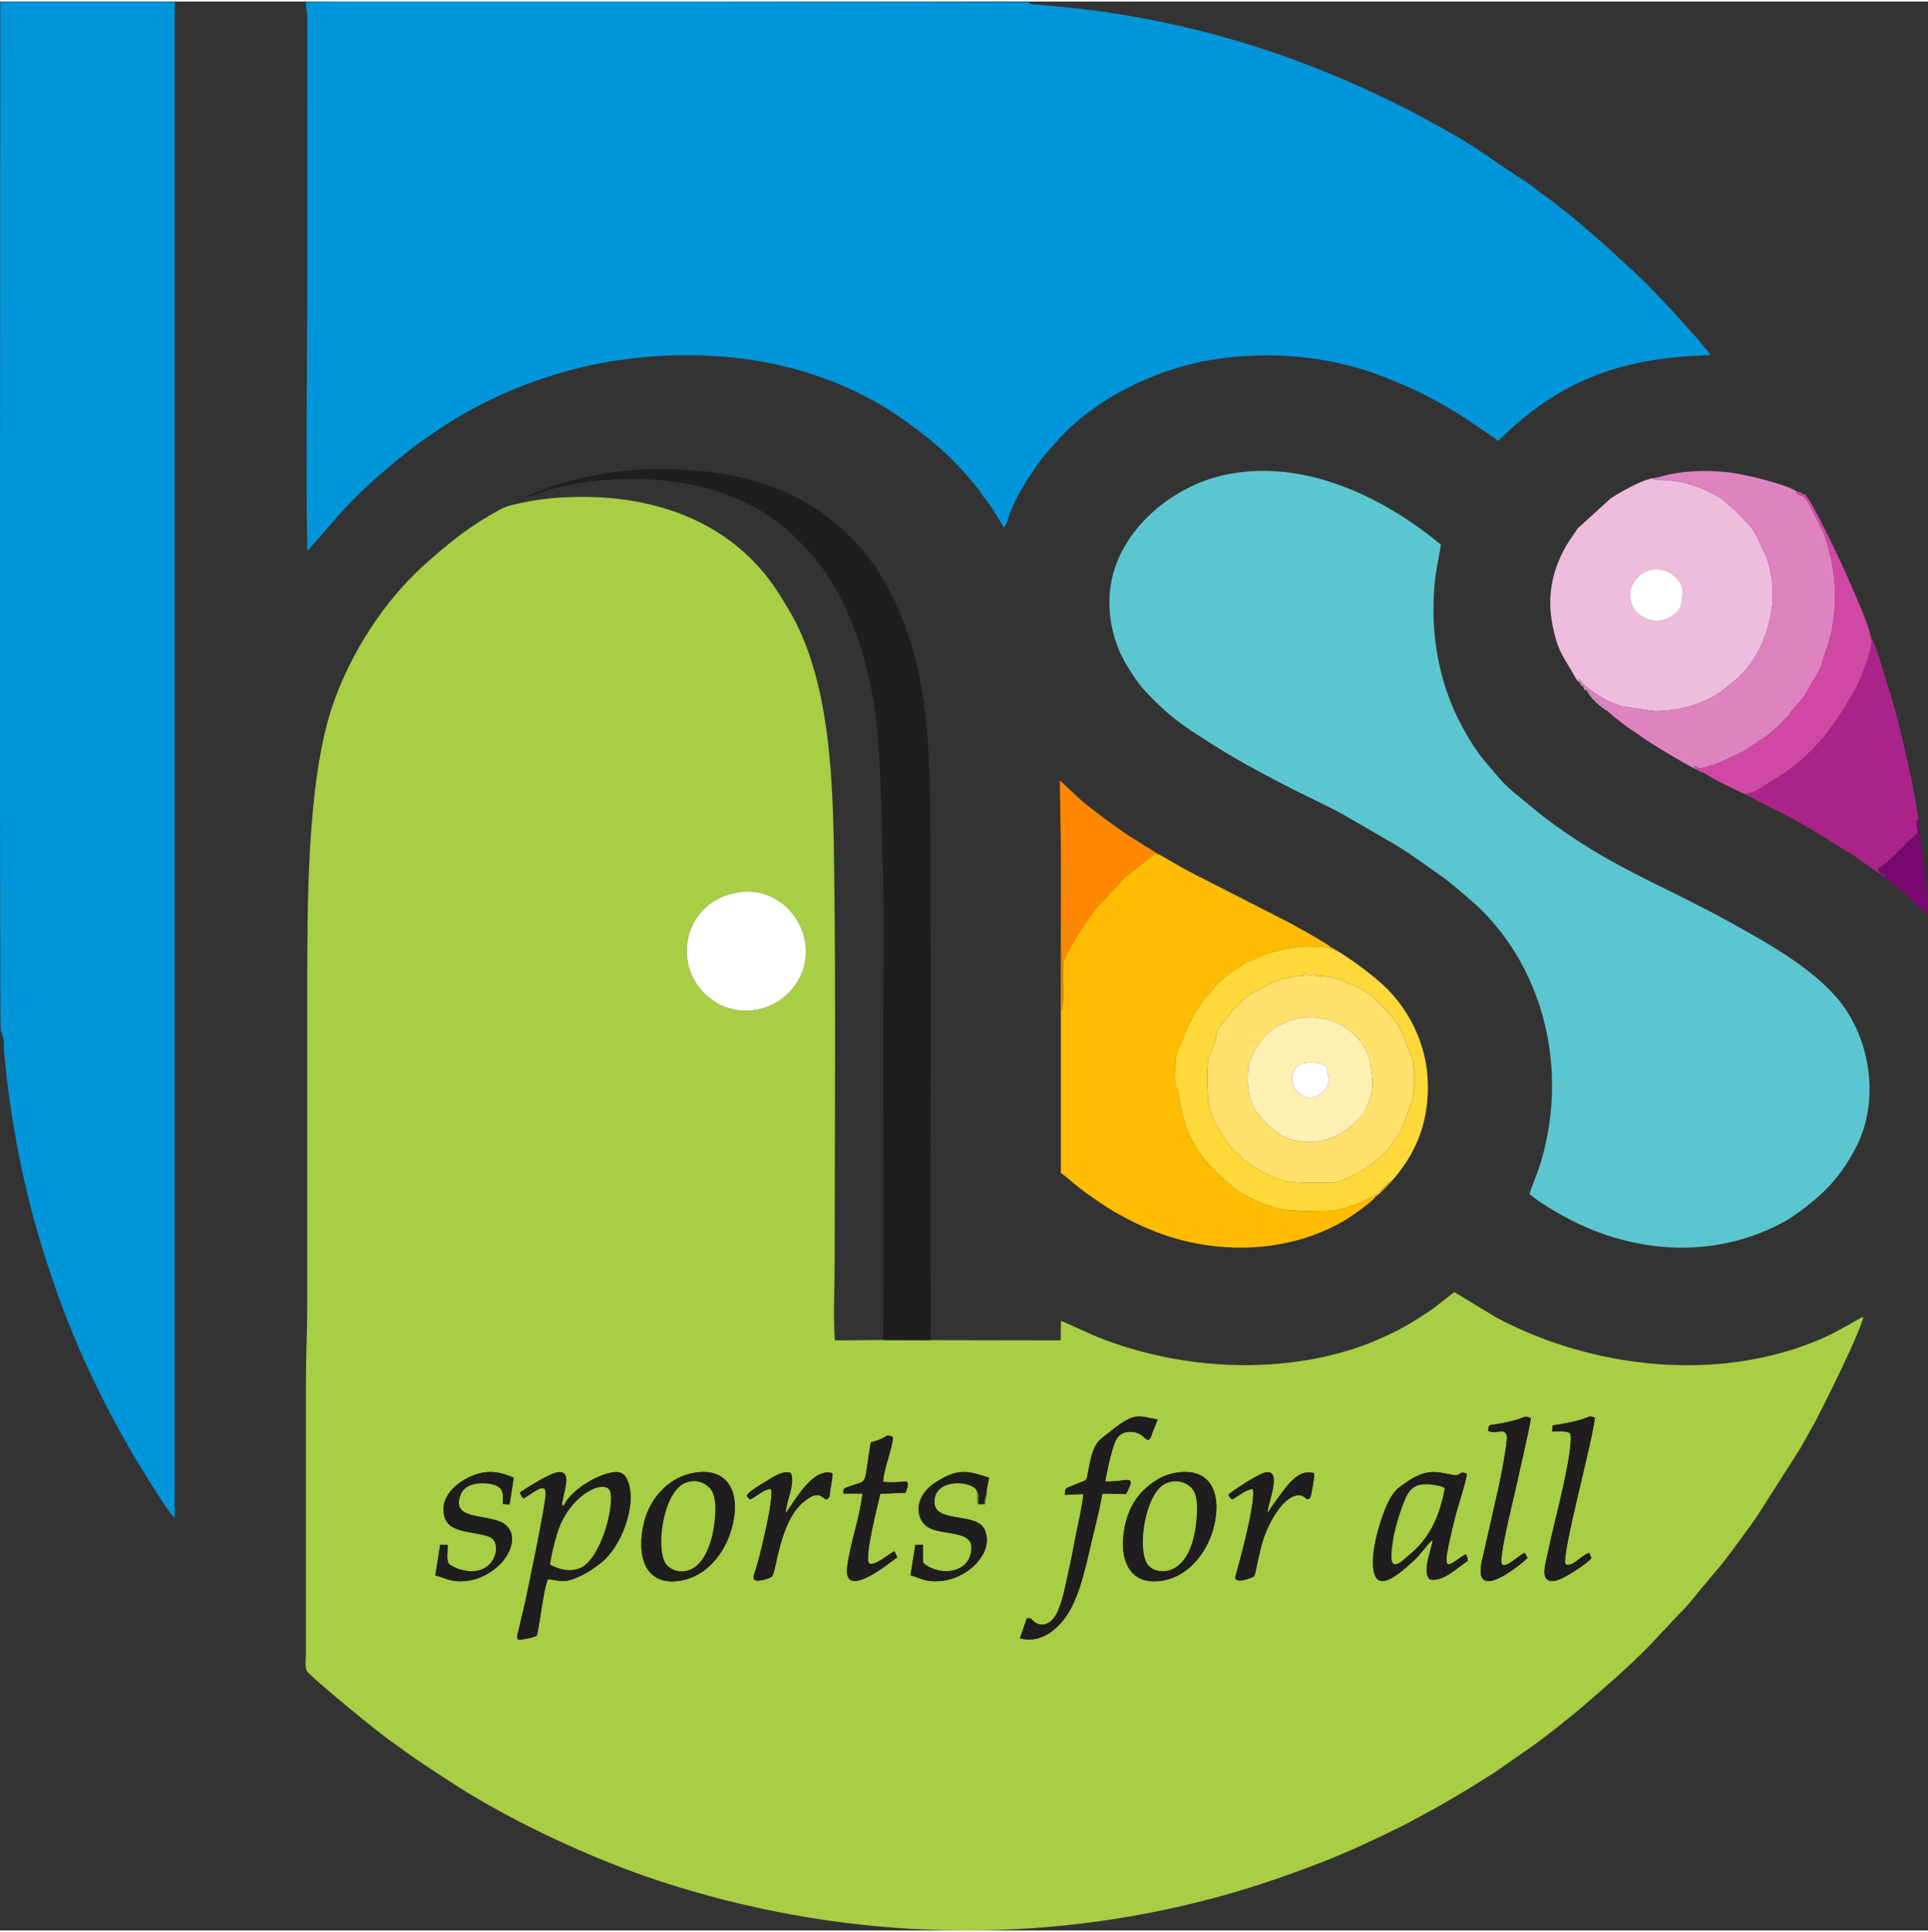 <?xml version="1.0" encoding="UTF-8"?>
<!DOCTYPE svg PUBLIC "-//W3C//DTD SVG 1.1//EN" "http://www.w3.org/Graphics/SVG/1.1/DTD/svg11.dtd">
<!-- Creator: CorelDRAW 2019 (64-Bit) -->
<svg xmlns="http://www.w3.org/2000/svg" xml:space="preserve" width="1000px" height="1002px" version="1.1" style="shape-rendering:geometricPrecision; text-rendering:geometricPrecision; image-rendering:optimizeQuality; fill-rule:evenodd; clip-rule:evenodd"
viewBox="0 0 1434.18 1434.71"
 xmlns:xlink="http://www.w3.org/1999/xlink">
 <rect x="0" y="0" width="1434.18" height="1434.71" fill="#333333" stroke="none"/>
 <defs>
  <style type="text/css">
   <![CDATA[
    .fil1 {fill:#0096D9}
    .fil4 {fill:#1F1D1D}
    .fil2 {fill:#5CC6D0}
    .fil15 {fill:#738B36}
    .fil14 {fill:#77086E}
    .fil0 {fill:#A7CE44}
    .fil9 {fill:#AA2388}
    .fil12 {fill:#D148A4}
    .fil6 {fill:#DF82C0}
    .fil5 {fill:#EEBCDD}
    .fil10 {fill:#FEEFB2}
    .fil13 {fill:#FF8800}
    .fil3 {fill:#FFBC00}
    .fil8 {fill:#FFD83A}
    .fil7 {fill:#FFE16C}
    .fil11 {fill:white}
   ]]>
  </style>
 </defs>
 <g id="Layer_x0020_1">
  <g id="_2615559588224">
   <path class="fil0" d="M875.75 1094.14c27.21,-3.92 33.45,19.1 26.48,42.92 -5,17.1 -18.26,34.18 -37.25,37.41 -27.56,4.68 -33.57,-19.97 -27.49,-43.68 2.72,-10.56 7.83,-18.52 13.52,-23.81 5.85,-5.45 13.43,-11.21 24.74,-12.84zm-358.2 -0.01c26.8,-3.73 33.63,18.69 26.38,42.83 -5.23,17.41 -18.28,34.13 -37.14,37.49 -28.14,5.01 -33.56,-20.1 -27.58,-43.76 4.57,-18.1 19.07,-33.88 38.34,-36.56zm-130.85 14.88c5.13,-3.6 18.15,-11.68 24.98,-14.18 13.27,-4.85 9.38,8.53 7.68,16.11 -2.46,11.05 -1.45,6.19 0.07,7.88 4.16,-9.82 19.65,-20.08 31.32,-23.64 9.84,-3.01 14.32,-1.46 17.01,7.48 5.24,17.39 -5.68,46.71 -20.61,58.55 -4.9,3.89 -10.56,7.78 -16.9,10.58 -10.24,4.53 -11.9,3.11 -22.52,1.61 -3.42,5.33 -6.82,39.81 -8.7,42.34l-3.72 1.28c-8.62,1.41 -11.09,3.1 -10.47,-1.91l5.67 -23.98c1.89,-8.66 15.85,-74.99 15.46,-82.01 -0.49,-8.63 -10.79,1.58 -16.54,4.2 -1.72,-1.51 -1.72,-2.16 -2.73,-4.31zm347.17 1.58l-1.32 7.47 -5.04 -0.17c-1.13,-2.56 -0.62,-6.45 -0.68,-9.28 -1.18,-8.64 -32.81,-11.36 -31.72,8.2 0.76,13.93 26.92,7.84 35.5,17.08 4.3,4.63 4.52,13.94 0.91,20.41 -3.41,6.11 -6.96,9.76 -12.49,13.53 -4.95,3.38 -12.08,6.44 -19.95,7.05 -10.3,0.79 -14.12,-2.07 -21.76,-4.37l3.59 -22.63 5.61 -0.06 0.1 13.39c10.18,9.29 30.39,8.79 34.93,-4.91 6.74,-20.34 -18.07,-14.65 -30.39,-21.02 -9.77,-5.06 -12.56,-22.19 4.16,-33.39 18.22,-12.22 25.95,-8.24 40.37,-4.02 -0.39,4.39 -2.25,8.33 -1.82,12.72zm-400.85 37.29c0.08,3.48 -0.94,10.87 0.54,13.61 0.99,1.84 6.62,4.14 9.23,4.88 24.7,7 31.52,-18.51 22.4,-23.82 -4.67,-2.72 -16.49,-3.55 -22.79,-5.45 -7.6,-2.28 -12.54,-6 -12.46,-16 0.13,-14.8 18.53,-25.23 29.51,-26.95 9.01,-1.41 15.73,0.91 22.7,3.83l-3.07 19.83 -5.05 -0.26c-0.06,-6.45 2.55,-14.32 -12.76,-15.4 -9.21,-0.65 -16.36,2.16 -18.75,8.68 -3.81,10.36 1.88,13.44 10.18,15.34 6.29,1.44 16.95,2.64 21.75,5.69 11.75,7.47 6.43,24.74 -7.64,34.89 -4.91,3.54 -11.54,7.11 -19.57,7.98 -11.62,1.24 -14.75,-1.78 -23.4,-4.1l3.59 -22.81 5.59 0.06zm580.78 -37.5c4.86,-3.83 22.37,-15.32 27.63,-16.34 12.74,-2.45 1.72,22.69 1.26,30.4 2.09,-3 4.59,-6.91 6.75,-9.8 7.47,-9.96 15.77,-23.59 27.88,-20.06l0.29 1.26c0.16,1.44 -2.12,16.1 -3.16,17.09 -3.35,3.31 -2.96,-2.57 -9.32,-1.86 -12.49,1.41 -24.38,25.84 -27.37,39.77 -0.78,3.6 -1.68,7.23 -2.49,10.87 -0.43,1.92 -1.44,8.63 -2.82,9.91 0,0.01 -13.53,6.2 -13.59,0.32 0,-0.21 15.7,-54.54 13.09,-65.55 -4.74,-0.03 -11.74,5.94 -15.45,7.76 -1.73,-1.43 -1.89,-1.52 -2.7,-3.77zm-358.32 1.05c1.39,-3.36 11.35,-8.91 14.65,-10.88 4.85,-2.89 10.97,-7.8 17.9,-6.27 4.21,7.26 -3.48,21.54 -3.54,30.08 8.04,-11.22 20.41,-33.89 34.61,-29.76 0.08,0.2 0.12,0.46 0.14,0.61l-0.23 4.17c-0.34,1.62 -0.64,2.97 -0.93,4.76 -0.3,1.76 -0.45,3.18 -0.68,4.97 -0.33,2.6 -0.07,2.65 -1.38,4.38 -4.4,2.8 -4.4,-9.01 -18.38,2.6 -17.99,14.94 -20.05,52.06 -23.44,55.38 -1.69,1.65 -12.76,5.02 -13.5,1.49 -0.44,-2.09 0.97,-5.02 1.56,-7.06 0.71,-2.46 1.55,-5.3 2.19,-7.74 1.46,-5.49 2.76,-10.78 4,-16.39 1.53,-6.92 6.67,-29.35 5.19,-35.3 -5.67,-0.4 -11.55,6.49 -16.03,7.65l-2.13 -2.69zm510.35 32.77c-3.96,2.76 -8.2,10.1 -14.25,15.57 -10.24,9.27 -29.78,27.44 -30.25,2.17 -0.16,-8.59 1.71,-17.41 3.85,-25.11 2.08,-7.44 4.51,-14.8 7.93,-21.56 3.99,-7.9 7.34,-10.11 14.16,-14.65 15.36,-10.26 22.9,-6.43 34.37,-4.56 5.25,0.85 3.27,-3.44 9.47,-1.13 -0.6,6.71 -6.79,24.75 -8.84,32.89 -1.41,5.58 -2.69,10.91 -3.87,16.5 -0.61,2.86 -1.25,5.74 -1.8,8.79 -3.03,16.89 5.05,6.4 13.71,1.78 1.27,1.79 1.32,2.56 1.5,5.05 -5.87,3.15 -17.89,16.01 -28.13,13.69 -6.14,-5.48 0.95,-21.47 2.15,-29.43zm-418.09 -72.47c14.52,-3.78 9.98,-6.95 16.59,-3.92 -0.58,8.85 -7.46,24.98 -7.36,33.34 3.17,0.12 6.55,0.31 9.71,0.17l6.89 -0.56c2.97,0.49 1.63,4.19 -0.01,8.39l-18.76 0.8c-1.52,7.16 -12.23,47.95 -8.24,51.7 3.28,2.93 15.61,-7.79 18.81,-8.94l2.15 4.55c-3.33,1.68 -40.72,33.81 -37.28,6.79 2.27,-17.79 9.54,-36.91 11.3,-54.35l-14.18 0.06c0.17,-3.59 -0.28,-3.55 2.85,-4.74 16.62,-6.28 11.62,1.6 17.53,-33.29zm507.26 -12.71c6.39,-0.75 18.05,-2.98 24.15,-5.28 4.76,-1.8 2.69,-1.75 7.2,-0.41 -1.38,16.38 -24.45,99.89 -21.99,109.03 5.63,2.5 11,-6.25 17.8,-8.49l1.67 3.82c-1.77,3.04 -22.06,17.21 -28.79,17.21 -8.48,0 -6.25,-9.44 -4.84,-15.8 1.38,-6.21 2.65,-12.1 4.07,-18.43 2.46,-10.96 17.64,-69.21 13.52,-75.92 -2.83,-1.81 -9.2,-1.11 -13.22,-1.11l0.43 -4.62zm-48.06 4.07c0.54,-4.82 0.52,-4.15 5.67,-4.86 3.19,-0.44 6.31,-1.11 9.44,-1.83 3.1,-0.71 5.76,-1.37 8.76,-2.45 4.44,-1.61 4.03,-1.92 7.96,-0.26 -0.85,7.39 -9.43,43.58 -11.7,54.23 -1.6,7.46 -12.63,51.09 -9.82,54.5 3.31,3.11 12.92,-7.21 16.93,-8.59l2.12 3.86c-1.72,2 -41.54,36.19 -33.97,2.24l12.64 -55.7c1.43,-6.56 5.43,-27.14 5.91,-34.5 0.71,-10.86 -7.87,-3.36 -13.94,-6.64zm-314.86 47.66c0.46,-3.87 -0.1,-4.43 2.8,-5.71l12.04 -4.86c1.92,-1.36 1.64,-2.34 2.26,-5.47 1.8,-9.19 3.31,-18.86 8.27,-24.11 2.28,-2.41 5.83,-4.81 8.88,-7.29 17.52,-14.23 20.16,-11.41 34.72,-8.6 -0.74,2.82 -2.04,5.11 -3.09,7.83 -0.53,1.4 -0.86,2.71 -1.44,4.18 -2.42,6.18 -4.29,1.66 -7.99,-0.82 -4.1,-2.73 -14.95,-4.2 -18.83,4.98 -3.03,7.16 -6.1,21.51 -7.56,29.83 12.42,0.67 18.53,-3.28 18.9,0.75 0.18,1.95 0.16,-0.35 -0.04,1.06 -0.01,0.04 -0.87,2.34 -0.98,2.6l-2.33 5 -17.62 -0.32c-2.06,11.35 -5.2,23.83 -7.91,35.06 -4.9,20.32 -9.86,47.6 -23.77,62.06 -6.21,6.46 -16.01,14.01 -29.72,10.54l5.13 -14.76c4.15,-0.53 3.12,0.9 6.22,2.93 6.13,4 12.76,0.34 16.52,-7.64 3.8,-8.07 5.64,-18.33 7.71,-27.47 2.18,-9.67 4.15,-19.85 6.06,-29.73 1.82,-9.43 4.7,-21.05 5.59,-30.69l-13.82 0.65zm-245.37 -447.77c26.71,-5.52 47.27,13.22 51.77,34.47 5.65,26.67 -13.58,48 -34.44,52.2 -27.08,5.45 -48.18,-13.55 -52.3,-34.58 -4.6,-23.44 9.25,-46.79 34.97,-52.09zm145.4 332.66l-35.15 -0.1 -35.92 0.29c-1.38,-17.49 -0.15,-40.32 -0.15,-58.4 0,-95.19 0.87,-193.86 -0.32,-288.51 -0.78,-62.46 -1.51,-143.68 -34.36,-197.44 -2.12,-3.48 -3.69,-6.03 -5.63,-9.2 -30.25,-49.53 -82.75,-72.67 -142.57,-73.83 -18.07,-0.35 -35.43,1.12 -52.55,4.9 -10.98,2.42 -11.89,3.58 -20.41,8.41 -18.33,10.37 -34.28,23.59 -49.74,37.52 -29.13,26.24 -54.61,64.94 -68.14,105.01 -18.98,56.25 -18.58,148.95 -18.6,212.59 -0.02,77.17 0,154.35 0,231.52 0,19.76 -0.98,37.15 -0.98,57l0 202.66c0,3.97 -1.1,11.15 0.86,13.91 3.55,4.99 52.82,45.51 62.98,52.43 3.04,2.08 5.17,3.64 8.19,5.87 13.04,9.63 21.46,14.63 34.45,23.24 42.97,28.47 106.01,57.99 156.91,74.61 129.27,42.19 268.99,49.16 405.07,14.3 30.93,-7.92 59.04,-17.48 87.55,-28.57 19.64,-7.63 40.8,-17.54 59.6,-26.93 6.54,-3.26 12.75,-6.89 18.85,-10.07 12,-6.26 43.31,-25.05 54.37,-32.85l16.99 -11.88c11.88,-7.86 33.48,-24.93 44.78,-34.74 18.89,-16.39 31.56,-26.94 49.26,-45.03l21.14 -22.5c8.58,-8.22 13.26,-15.38 19.97,-22.94l13.11 -15.75c8.49,-10.9 15.89,-21.42 24.48,-33.2l33.17 -52.01c3.44,-6.27 6.91,-12.17 10.32,-18.49 5.19,-9.66 34.62,-68.04 36.38,-79.23 -3.36,1.34 -18.71,11.11 -32.43,16.95 -75.94,32.28 -169.49,21.66 -241,-16.64l-30.72 -18.67c-12.59,9.47 -11.74,10.07 -27.77,20.17 -9.93,6.26 -19.85,11.33 -31.03,16.02 -23.23,9.75 -49.22,15.57 -77.56,17.51 -42.1,2.89 -84.92,-3.73 -123.67,-18.13 -11.55,-4.29 -27.25,-12.25 -32.62,-14.17l-0.25 14.53 -96.86 -0.16z"/>
   <path class="fil1" d="M228.6 408.78l22.71 -26.06c17.07,-19.42 37.46,-36.69 57.89,-52.6 2.57,-2.01 5.12,-3.45 7.49,-5.18 43.94,-31.95 100.99,-55.03 163.06,-60.51 73.51,-6.49 142.09,9.66 195.89,49.04 20.94,15.32 34.72,27.6 51.19,48.03 2.01,2.49 2.98,4.48 4.94,6.97 1.85,2.35 3.84,4.69 5.42,7.28 2.96,4.85 6.64,10.34 9.62,15.6 2.46,-2.84 3.43,-8.37 4.94,-11.97 6.52,-15.54 10.41,-20.57 19.11,-33.71 4.63,-6.99 10.81,-13.63 15.89,-19.3 28.16,-31.43 73.46,-53.25 115.11,-59.97 42.11,-6.79 85.72,-2.77 122.94,11.03 31.63,11.74 53.4,24 79.95,42.5 3.24,2.26 6.94,4.46 9.74,6.89 44.96,-44.65 90.61,-62.14 157.83,-63.8 -1.09,-2.22 -2.13,-3.08 -4.04,-5.28 -1.84,-2.12 -2.71,-3.8 -4.64,-5.92 -3.49,-3.87 -6.36,-6.93 -9.67,-10.74 -6.31,-7.26 -13.09,-14.39 -19.57,-21.24 -6.86,-7.24 -13.19,-13.54 -20.49,-20.34 -17.72,-16.51 -46.24,-42.27 -66.32,-56.12 -3.88,-2.67 -7.7,-6.33 -11.62,-8.76 -19.65,-12.21 -38.96,-27.5 -62.18,-39.87 -9.06,-4.83 -17.35,-9.72 -26.44,-14.34 -85.53,-43.52 -172.64,-69.7 -270.16,-77.64 -15.41,-1.26 -7.72,-0.83 -12.26,-2.25 -0.07,-0.03 -525.33,-1.08 -537.1,-0.11 -0.64,4.28 0.79,6.56 0.76,11.66l-0.02 192.11c0,67.88 -1.21,136.86 0.03,204.6z"/>
   <path class="fil1" d="M0.24 0.34c0.01,15.17 -0.71,761.32 0.31,764.49 3.88,12.07 1.52,5.77 2.7,18.41 4.3,46 12.51,89.92 24.7,132.15 17.52,60.71 40.25,112.52 70.79,164.95 1.87,3.21 26.98,45.07 31.24,47.44l0.02 -1127.42 -129.76 -0.02z"/>
   <path class="fil2" d="M1137.66 886.77c4.71,4.41 14.48,10.46 20.88,14.09 7.86,4.46 15.15,8.31 23.96,11.96 47.61,19.74 100.6,19.36 145.55,-5.74 8.98,-5.02 23.13,-16.33 30.11,-23.38 8.93,-9.02 16.09,-19.24 22.31,-31.14 17.86,-34.15 11.54,-80.32 -12.86,-110.1 -19.7,-24.06 -55.44,-43.77 -83.6,-59.25 -50.26,-27.61 -87.06,-39.61 -137.29,-78.04l-19.69 -16.19c-6.98,-5.64 -12,-11.34 -17.64,-18.26 -2.58,-3.17 -5.34,-6.12 -8,-9.57 -6.77,-8.8 -14.95,-23.1 -19.85,-34.34 -12.54,-28.76 -17.14,-59.66 -14.54,-91.81 0.94,-11.59 3.19,-20.47 4.88,-30.98 -41.55,-34.66 -102.75,-65.67 -163.16,-51.44 -34.35,8.09 -68.25,34.83 -79.47,68.94 -8.25,25.09 -3.27,53.13 9.95,73.88 3.31,5.2 7.36,11.57 11.37,16.07 1.66,1.86 3.02,3.04 4.48,4.67 3.19,3.56 6.11,6.11 9.57,9.42 5.66,5.43 13.92,11.73 20.93,16.38 26.91,17.86 40.39,25.31 70.24,40.94 16.57,8.67 33.2,15.73 48.93,24.97l34.71 20.18c12.17,7.45 22.45,15.47 33.39,22.9 5.86,3.98 24.77,20.24 30.02,25.57 46.65,47.38 62.4,118.02 44.49,182.78 -2.87,10.4 -6.45,18.52 -9.67,27.49z"/>
   <path class="fil3" d="M989.69 703.22c-1.63,-2.17 -27.08,-16.16 -30.49,-18.05l-65.33 -33.33c-11.05,-5.3 -21.98,-11.94 -32.22,-17.84 -0.99,1.8 -0.3,1.49 -0.74,0.1 -3.31,0.17 -1.3,0.06 -0.82,-0.62l-0.75 -0.74c-0.86,2.81 -4.78,3.96 -8.16,7.16l-14.49 11.57 -19.67 21.1c-8.97,11.06 -16.55,22.55 -22.97,35.38 -1.4,2.79 -3.11,5.04 -3.29,8.51 -0.47,9.22 1.14,25.84 -0.89,33.9l-0.73 -72.96 0 193.96c3.86,2.42 7.33,5.92 11.28,9.05 4,3.17 7.73,6.07 11.68,8.73 10.73,7.24 12.16,8.67 25.16,15.58 18.21,9.68 37.8,17.14 61.31,20.42 35.24,4.93 71.26,-0.83 100.85,-18.07 5.19,-3.02 21.81,-14.56 23.34,-17.68 0.91,-1.7 0.11,-0.37 0.98,-1.53 0.13,-0.18 0.55,-0.67 0.69,-0.84l9.59 -9.71c-3.49,8.03 -20.97,16.1 -29.11,18.56 -4.3,1.3 -7.29,2.52 -12.08,3.44l-24.28 0.51c-2.71,-0.22 -3.62,-0.69 -6.99,-0.68 -14.5,0 -34.61,-9.28 -45.94,-18.5l-10.69 -9.77c-9.33,-9.57 -5.96,-6.45 -13.35,-15.51l-2.46 -3.96c-2.96,-5.43 -5.62,-9.52 -7.6,-16.42 -1.07,-3.68 -2.09,-8.44 -3.02,-12.51 -0.74,-3.22 -1.47,-10.19 -2.73,-13.37 -0.63,-1.59 0.22,0.44 -0.72,-1.28 -1.63,-3.01 -1.38,-8.94 -1.03,-13.24 1.57,-19.38 1.26,-9.31 6.64,-25.09 3.04,-8.93 3.29,-7.34 7.05,-14.82 5.9,-11.75 10.65,-15.04 16.81,-22.66 2.56,-3.17 9.74,-9.04 13.38,-11.4 14.77,-9.59 2.98,-2.63 15.46,-8.52 15.61,-7.37 35.64,-10.91 53.45,-8.53 3,0.41 7.9,3.03 10.01,4.77l-7.13 -5.11z"/>
   <path class="fil4" d="M656.96 995.54l35.15 0.1c0.84,-19.46 0.08,-40.66 0.08,-60.32 0,-101.57 0.45,-203.96 -0.11,-305.4 -0.41,-74.99 0.51,-142.34 -38.41,-205.83 -1.78,-2.9 -4.34,-6.08 -6.16,-8.61 -2.35,-3.23 -4.13,-5.48 -6.89,-8.64 -39.37,-45.11 -92.41,-60.11 -155.49,-59.05 -18.49,0.31 -37.04,2.92 -54.1,7.05 -11.73,2.84 -23.53,6.58 -34.6,11.21 -3.24,1.35 -6.99,3.52 -10.3,4.58l21.26 -7.23c38.23,-11.22 88.08,-11.51 125.95,0.89 7.08,2.31 14.41,5.02 20.69,8.17 6.08,3.06 14.26,7.36 18.73,10.79 2.96,2.27 5.47,3.98 8.13,5.95 6.77,5.04 16.62,14.93 22.27,21.35 28.03,31.82 44.05,80.78 48.76,125.77 3.93,37.49 3.54,73.64 4.86,111.28 1.33,37.93 0.2,77.88 0.2,116.02 0,77.23 0.64,154.73 -0.02,231.92z"/>
   <path class="fil5" d="M1175.3 506.66c1,2.26 -0.01,1.57 2.57,2.65 -0.27,1.15 -0.59,0.97 0.47,0.93 -0.24,1.18 -0.57,1.01 0.51,0.89 -0.28,1.22 -0.61,1.07 0.54,0.87l1.49 0.61c-0.26,1.17 -0.56,0.98 0.54,0.88 -0.24,1.14 -0.52,0.94 0.57,0.84 -0.24,1.15 -0.53,0.96 0.58,0.82 -0.26,1.18 -0.55,1 0.59,0.82 -0.25,1.18 -0.51,0.97 0.65,0.76 -0.25,1.2 -0.54,1.03 0.62,0.78 -0.29,1.23 -0.56,1.04 0.65,0.75 -0.29,1.24 -0.53,1.02 0.69,0.72 -0.26,1.21 -0.51,0.99 0.69,0.72 -0.31,1.25 -0.55,1.01 0.7,0.7 -0.3,1.24 -0.52,0.98 0.72,0.69 -0.29,1.23 -0.5,0.97 0.74,0.67 -0.29,1.23 -0.49,0.96 0.74,0.66 -0.27,1.22 -0.47,0.95 0.77,0.64 -0.25,1.2 -0.44,0.91 0.78,0.63 -0.24,1.19 -0.44,0.91 0.78,0.62 -0.22,1.17 -0.39,0.87 0.82,0.59 -0.21,1.17 -0.4,0.89 0.8,0.61 -0.2,1.16 -0.38,0.86 0.82,0.59 -0.21,1.22 -0.4,0.78 1.01,0.95 0,-1.5 0.39,-1.26 -1.01,-0.95 0.2,-1.16 0.38,-0.86 -0.82,-0.59 0.19,-1.16 0.38,-0.88 -0.8,-0.61 0.21,-1.16 0.39,-0.86 -0.82,-0.59 0.2,-1.18 0.41,-0.91 -0.78,-0.62 0.25,-1.21 0.44,-0.93 -0.78,-0.63 0.24,-1.2 0.45,-0.94 -0.77,-0.64 0.28,-1.22 0.49,-0.96 -0.74,-0.66 0.28,-1.22 0.5,-0.97 -0.74,-0.67 0.29,-1.24 0.52,-1 -0.72,-0.69 0.31,-1.22 0.53,-0.98 -0.7,-0.7 0.32,-1.25 0.56,-1.02 -0.69,-0.72 0.27,-1.22 0.51,-0.99 -0.69,-0.72 0.28,-1.2 0.54,-0.98 -0.65,-0.75 0.28,-1.2 0.56,-1 -0.62,-0.78 0.25,-1.16 0.5,-0.94 -0.65,-0.76 0.24,-1.16 0.53,-0.97 -0.59,-0.82 0.27,-1.14 0.54,-0.93 -0.58,-0.82 0.24,-1.14 0.52,-0.93 -0.57,-0.84 0.23,-1.19 0.56,-1.03 -0.54,-0.88l-1.49 -0.61c0.31,-1.18 0.6,-0.98 -0.54,-0.87 0.28,-1.14 0.57,-0.93 -0.51,-0.89 0.24,-1.15 0.56,-0.97 -0.47,-0.93l-2.57 -2.65zm54.31 -152.15c-7.73,1.18 -20.02,8.18 -26.83,12.07 -1.55,0.89 -3.64,2.38 -4.71,3.04l-24.36 22.13 -6.28 9.21c-11.98,18.61 -17.19,39.59 -12.58,62.82 4.07,20.49 8.49,23.7 16.42,37.99 1.06,1.89 1.85,3.42 3.98,5 -0.09,-0.21 -0.21,-0.76 -0.25,-0.65l-0.81 -2.39c3.64,2.72 0.7,2.76 10.45,9.3 7.41,4.97 10.27,7.74 22.47,11.24l23.22 3.44c9.84,0.33 25.6,-2.4 34.07,-5.97 9.12,-3.84 13.51,-6.12 20.68,-12.33 1.38,-1.2 2.36,-1.92 3.91,-3.13 27.15,-21.33 37.64,-66.42 23.26,-96.96 -8.54,-18.15 -6.61,-15.68 -22.11,-31.31 -1.48,-1.49 -1.64,-1.59 -3.37,-2.92 -4.82,-3.7 -2.41,-3.58 -11.76,-8.62 -13.6,-7.33 -26.92,-10.84 -43.26,-10.77 -4.07,0.02 -0.83,0.25 -2.14,-1.19zm-17.04 85.41c0,-4.5 3.05,-9.32 6.24,-12.25 14.28,-13.15 32.85,0.11 32.85,10.84 0,6.48 0.03,12.5 -5.74,17.02 -9.34,7.3 -19.11,6.65 -28.13,-0.91 -3.85,-3.22 -5.22,-9.15 -5.22,-14.7z"/>
   <path class="fil6" d="M1336.76 364.58l4.86 2.18c0.37,0.97 -1.41,0.78 1.62,0.77 -0.63,-0.92 1.2,-0.96 -1.62,-0.77 -0.89,-0.87 -0.63,-0.84 -2.16,-1.51 -1.33,-0.59 -1.34,-0.51 -2.7,-0.67l-0.84 -0.61c-9.11,-5.52 -38.64,-12.45 -49.16,-13.72 -14.73,-1.78 -29.64,-1.55 -44.22,1.28 -4,0.78 -9.67,2.72 -12.93,2.98 1.31,1.44 -1.93,1.21 2.14,1.19 16.34,-0.07 29.66,3.44 43.26,10.77 9.35,5.04 6.94,4.92 11.76,8.62 1.73,1.33 1.89,1.43 3.37,2.92 15.5,15.63 13.57,13.16 22.11,31.31 14.38,30.54 3.89,75.63 -23.26,96.96 -1.55,1.21 -2.53,1.93 -3.91,3.13 -7.17,6.21 -11.56,8.49 -20.68,12.33 -8.47,3.57 -24.23,6.3 -34.07,5.97l-23.22 -3.44c-12.2,-3.5 -15.06,-6.27 -22.47,-11.24 -9.75,-6.54 -6.81,-6.58 -10.45,-9.3l0.81 2.39c0.04,-0.11 0.16,0.44 0.25,0.65l0.05 -0.11 2.57 2.65c1.03,-0.04 0.71,-0.22 0.47,0.93 1.08,-0.04 0.79,-0.25 0.51,0.89 1.14,-0.11 0.85,-0.31 0.54,0.87l1.49 0.61c1.1,-0.15 0.77,-0.31 0.54,0.88 1.09,-0.09 0.81,-0.3 0.57,0.84 1.12,-0.11 0.85,-0.32 0.58,0.82 1.12,-0.15 0.83,-0.34 0.59,0.82 1.15,-0.18 0.9,-0.4 0.65,0.76 1.18,-0.22 0.9,-0.42 0.62,0.78 1.19,-0.23 0.93,-0.45 0.65,0.75 1.2,-0.27 0.96,-0.5 0.69,0.72 1.25,-0.3 1.01,-0.53 0.69,0.72 1.23,-0.28 1.01,-0.52 0.7,0.7 1.24,-0.31 1.01,-0.55 0.72,0.69 1.24,-0.3 1.02,-0.55 0.74,0.67 1.23,-0.3 1.02,-0.56 0.74,0.66 1.22,-0.3 1.01,-0.56 0.77,0.64 1.22,-0.3 1.03,-0.58 0.78,0.63 1.19,-0.29 0.98,-0.56 0.78,0.62 1.21,-0.27 1.03,-0.57 0.82,0.59 1.18,-0.27 0.99,-0.55 0.8,0.61 1.2,-0.27 1.02,-0.57 0.82,0.59 1.4,-0.31 1.01,-0.55 1.01,0.95 0.98,1.53 12.31,10.39 15.16,12.43 3.08,2.21 5.45,3.5 8.39,5.65 2.83,2.07 5.44,3.93 8.38,5.77 6.93,4.33 31.47,19.46 36.13,20.72 -0.22,1.3 -0.3,0.77 1.18,0.31 0.26,1.08 -0.91,0.89 1.28,0.74 -0.16,1.25 -0.31,0.79 1.15,0.5l0.17 0.25 -0.17 -0.25c0.2,-1.49 0.37,-1.04 -1.15,-0.5l-1.28 -0.74c0.27,-1.35 0.33,-0.79 -1.18,-0.31l-1.46 -1.34c-0.11,-0.1 -0.29,-0.22 -0.41,-0.31l-1.55 -1.41c5.51,1.12 1.74,3.05 8.18,1.11 5.45,-1.65 11.03,-3.32 15.99,-5.83 2.67,-1.35 4.65,-1.94 7.29,-3.26 11.09,-5.57 14.2,-9.08 20.02,-12.35 5.1,-2.87 12.95,-10.8 17.28,-15.05 4.25,-4.17 2.06,-3.37 4.89,-6.36 11.53,-12.21 10.36,-14.19 17.66,-25.24 3.85,-5.83 4.31,-11.27 6.06,-15.71 10.42,-26.46 9.97,-56.14 2.06,-82.71 -2.31,-7.77 -2.72,-8.22 -6.12,-14.97 -1.93,-3.84 -8.53,-18.67 -12.1,-20.22l-0.72 -0.27c-3.59,-1.51 -4.96,-1.94 -3.51,-3.12z"/>
   <path class="fil7" d="M928.2 800.92c0,-9.88 1.13,-11.97 4.13,-18.56 2.15,-4.72 3.48,-6.59 6.58,-10.38 3.99,-4.87 0.77,-1.77 5.61,-5.7 6.76,-5.51 0.73,-1.72 10.5,-6.45 14.34,-6.96 34.12,-5.41 46.96,4.13 8.96,6.65 16.46,16.19 17.66,27.63 1.13,10.75 3.12,16 -2.55,29.6 -1.99,4.77 -4.45,8.48 -8.1,11.72 -6.4,5.68 -3.47,3.98 -11.06,8.68 -16.04,9.93 -38.35,8.22 -49.91,-1.81 -14.07,-12.21 -19.81,-19.89 -19.82,-38.86zm41.78 -76.2c-8.82,0.01 -3.72,-0.49 -7.94,0.62 -0.57,0.15 -2.14,0.39 -2.89,0.55 -3.94,0.84 -8.31,1.76 -11.09,3.07 -6.59,3.1 -19.22,9.41 -24.29,14.49l-2.03 2.2c-2.41,2.52 -4.98,4.15 -6.66,7.44 -0.11,0.21 -0.22,0.57 -0.3,0.74l-1 1.11c-2.48,1.88 -8.39,10.02 -9.1,13.18 -0.88,3.88 0.78,1.25 -0.87,5.39 -5.32,13.33 -5.77,13.48 -5.83,29.52 -0.03,5.2 0.58,8.29 0.72,13.39 0.32,11.73 13.69,34.92 22.53,41.03 4.45,3.08 -0.38,1.84 12.6,9.92 18.04,11.24 26.97,11.26 46,11.17 13.22,-0.07 13.84,1.32 24.05,-4.28l2.86 -1.34c0.85,-0.37 1.31,-0.56 2.46,-1.07 6.36,-2.81 15.54,-10.15 20.24,-14.99 4.31,-4.46 12.84,-15.5 14.56,-21.44 1.31,-4.5 6.57,-17.15 7.17,-21.24l-0.07 -4.11c1.28,-0.74 0.86,0.7 0.79,-2.12l0.02 -12.49c0.38,-2.09 -0.24,-0.35 0.54,-1.4 -1.04,-2.99 -0.31,-0.46 -1.35,-0.88 0,-1.21 0.17,-3.5 0.11,-4.48l-7.8 -21.02c-3.87,-7.88 -9.58,-14.92 -15.31,-20.66 -8.39,-8.39 -8.61,-9.12 -20.83,-15.12 -1.57,-0.77 -1.94,-0.69 -3.55,-1.39 -8.59,-3.74 -13.84,-5.78 -24.59,-5.79 -0.42,-1.04 2.1,-0.31 -0.88,-1.35 -1.29,0.96 -4.34,0.88 -5.97,0.56 -2.1,-0.41 -0.37,0.22 -1.42,-0.56 -2.99,1.04 -0.46,0.31 -0.88,1.35zm-25.92 5.26l-0.28 -0.27c-0.1,0.09 0.25,0.25 0.28,0.27zm1.41 -0.7l-0.28 -0.28c-0.1,0.09 0.25,0.25 0.28,0.28zm7.74 -2.82l-0.28 -0.27c-0.1,0.09 0.25,0.25 0.28,0.27zm2.81 -0.7l-0.28 -0.28c-0.09,0.1 0.26,0.25 0.28,0.28zm2.82 -0.71l-0.28 -0.27c-0.1,0.09 0.25,0.25 0.28,0.27zm26.44 -0.97c-0.1,0.1 0.3,0.25 0.34,0.28l-0.34 -0.28zm4.22 0.7c-0.1,0.1 0.31,0.26 0.34,0.28l-0.34 -0.28zm8.08 2.39c0,-0.14 -0.23,-0.38 -0.33,-0.28 -0.11,0.1 0.3,0.26 0.33,0.28l0 0zm2.11 0.71c0,-0.15 -0.23,-0.39 -0.33,-0.28 -0.11,0.1 0.3,0.25 0.33,0.28l0 0zm41.5 34.45c0,-0.15 -0.24,-0.4 -0.35,-0.29 -0.1,0.1 0.32,0.26 0.35,0.29 0.02,0.01 0.14,0.11 0.15,0.12 0,0.01 -0.15,-0.06 -0.15,-0.12zm-106.55 105.96c-0.1,0.1 0.26,0.3 0.29,0.33l-0.29 -0.33zm-3.52 -2.11c-0.1,0.1 0.26,0.29 0.29,0.32l-0.29 -0.32zm-2.11 -1.4c-0.1,0.1 0.26,0.29 0.29,0.32l-0.29 -0.32zm-18.27 -18.31c-0.1,0.1 0.26,0.3 0.29,0.34l-0.29 -0.34zm-2.81 -4.23c-0.1,0.11 0.25,0.31 0.28,0.34l-0.28 -0.34z"/>
   <path class="fil8" d="M1022.76 889.39c5.08,-3.71 14.41,-13.8 18.18,-18.91 5.8,-7.86 9.5,-13.62 13.73,-23.58 8.01,-18.87 9.77,-43.22 4.51,-64.19 -5.42,-21.64 -17.14,-37.94 -26.21,-47.24 -5.75,-5.91 -12.17,-11.11 -20.36,-17.28 -4.71,-3.56 -17.84,-12.62 -22.92,-14.97l7.13 5.11c-2.11,-1.74 -7.01,-4.36 -10.01,-4.77 -17.81,-2.38 -37.84,1.16 -53.45,8.53 -12.48,5.89 -0.69,-1.07 -15.46,8.52 -3.64,2.36 -10.82,8.23 -13.38,11.4 -6.16,7.62 -10.91,10.91 -16.81,22.66 -3.76,7.48 -4.01,5.89 -7.05,14.82 -5.38,15.78 -5.07,5.71 -6.64,25.09 -0.35,4.3 -0.6,10.23 1.03,13.24 0.94,1.72 0.09,-0.31 0.72,1.28 1.26,3.18 1.99,10.15 2.73,13.37 0.93,4.07 1.95,8.83 3.02,12.51 1.98,6.9 4.64,10.99 7.6,16.42l2.46 3.96c7.39,9.06 4.02,5.94 13.35,15.51l10.69 9.77c11.33,9.22 31.44,18.5 45.94,18.5 3.37,-0.01 4.28,0.46 6.99,0.68l24.28 -0.51c4.79,-0.92 7.78,-2.14 12.08,-3.44 8.14,-2.46 25.62,-10.53 29.11,-18.56l-9.59 9.71c-0.14,0.17 -0.56,0.66 -0.69,0.84 -0.87,1.16 -0.07,-0.17 -0.98,1.53zm-88.12 -21.1l0.29 0.33c-0.03,-0.03 -0.39,-0.23 -0.29,-0.33zm-3.52 -2.11l0.29 0.32c-0.03,-0.03 -0.39,-0.22 -0.29,-0.32zm-2.11 -1.4l0.29 0.32c-0.03,-0.03 -0.39,-0.22 -0.29,-0.32zm-18.27 -18.31l0.29 0.34c-0.03,-0.04 -0.39,-0.24 -0.29,-0.34zm-2.81 -4.23l0.28 0.34c-0.03,-0.03 -0.38,-0.23 -0.28,-0.34zm62.05 -117.52c0.42,-1.04 -2.11,-0.31 0.88,-1.35 1.05,0.78 -0.68,0.15 1.42,0.56 1.63,0.32 4.68,0.4 5.97,-0.56 2.98,1.04 0.46,0.31 0.88,1.35 10.75,0.01 16,2.05 24.59,5.79 1.61,0.7 1.98,0.62 3.55,1.39 12.22,6 12.44,6.73 20.83,15.12 5.73,5.74 11.44,12.78 15.31,20.66l7.8 21.02c0.06,0.98 -0.11,3.27 -0.11,4.48 1.04,0.42 0.31,-2.11 1.35,0.88 -0.78,1.05 -0.16,-0.69 -0.54,1.4l-0.02 12.49c0.07,2.82 0.49,1.38 -0.79,2.12l0.07 4.11c-0.6,4.09 -5.86,16.74 -7.17,21.24 -1.72,5.94 -10.25,16.98 -14.56,21.44 -4.7,4.84 -13.88,12.18 -20.24,14.99 -1.15,0.51 -1.61,0.7 -2.46,1.07l-2.86 1.34c-10.21,5.6 -10.83,4.21 -24.05,4.28 -19.03,0.09 -27.96,0.07 -46,-11.17 -12.98,-8.08 -8.15,-6.84 -12.6,-9.92 -8.84,-6.11 -22.21,-29.3 -22.53,-41.03 -0.14,-5.1 -0.75,-8.19 -0.72,-13.39 0.06,-16.04 0.51,-16.19 5.83,-29.52 1.65,-4.14 -0.01,-1.51 0.87,-5.39 0.71,-3.16 6.62,-11.3 9.1,-13.18l1 -1.11c0.08,-0.17 0.19,-0.53 0.3,-0.74 1.68,-3.29 4.25,-4.92 6.66,-7.44l2.03 -2.2c5.07,-5.08 17.7,-11.39 24.29,-14.49 2.78,-1.31 7.15,-2.23 11.09,-3.07 0.75,-0.16 2.32,-0.4 2.89,-0.55 4.22,-1.11 -0.88,-0.61 7.94,-0.62zm70.86 37.32c0.11,-0.11 0.35,0.14 0.35,0.29 0,0.06 0.15,0.13 0.15,0.12 -0.01,-0.01 -0.13,-0.11 -0.15,-0.12 -0.03,-0.03 -0.45,-0.19 -0.35,-0.29zm-97.06 -32.33l0.28 0.27c-0.03,-0.02 -0.38,-0.18 -0.28,-0.27zm1.41 -0.71l0.28 0.28c-0.03,-0.03 -0.38,-0.19 -0.28,-0.28zm54.17 -1.4c0.1,-0.11 0.33,0.13 0.33,0.28l0 0c-0.03,-0.03 -0.44,-0.18 -0.33,-0.28zm-2.11 -0.71c0.1,-0.1 0.33,0.14 0.33,0.28l0 0c-0.03,-0.02 -0.44,-0.18 -0.33,-0.28zm-44.32 -0.7l0.28 0.27c-0.03,-0.02 -0.38,-0.18 -0.28,-0.27zm2.81 -0.71l0.28 0.28c-0.02,-0.03 -0.37,-0.18 -0.28,-0.28zm33.76 -0.7l0.34 0.28c-0.03,-0.02 -0.44,-0.18 -0.34,-0.28zm-30.94 0l0.28 0.27c-0.03,-0.02 -0.38,-0.18 -0.28,-0.27zm26.72 -0.7l0.34 0.28c-0.04,-0.03 -0.44,-0.18 -0.34,-0.28z"/>
   <path class="fil9" d="M1427.13 608.74c-3.61,-24.77 -8.92,-48.09 -14.78,-71.47 -2.79,-11.11 -6.18,-22.64 -9.56,-33.39 -2.87,-9.13 -6.97,-23.66 -10.88,-31.59 -1.51,0 -1.25,0.34 -0.71,-1.09 -0.18,2.05 0.74,2.72 1.01,4.78 0.64,4.89 -8.64,29.41 -11.91,35l-9.96 16.78c-5.63,8.44 -13.29,19.59 -20.85,27.08 -12.56,12.44 -18.9,17.38 -33.67,26.25 -5.96,3.58 -12.67,8.83 -17.53,7.66 0.08,0.01 0.01,-1.25 2.14,1.45 1.39,-0.55 0.99,-0.72 0.99,0.84 2.43,2.06 20.75,10.94 25.51,13.37 20.47,10.45 31.01,18.26 49.58,29.24 5.75,3.4 18.69,13.86 23.5,15.76 -0.11,1.28 -0.3,0.9 1.05,0.53 -0.33,1.25 -0.48,0.78 0.98,1.04 0,-1.66 0.49,-1.5 -0.98,-1.04 0.37,-1.39 0.45,-0.91 -1.05,-0.53 -4.12,-4.97 -1.99,-0.01 -3.08,-4.2 13.23,-8.81 22.21,-21.83 29.51,-26.04 0,-2.78 -0.26,-3.1 -0.51,-4.88 -0.86,-6.07 0.54,-5.07 1.2,-5.55z"/>
   <path class="fil10" d="M988.45 801.62c0,4.09 -2.02,6.95 -4.71,9.54 -13.45,12.89 -30.45,-7.73 -18.47,-19.17 3.72,-3.55 13.84,-3.09 17.43,-1.75 3.13,1.16 4.37,1.3 4.71,5.96 0.11,1.5 1.04,4.41 1.04,5.42zm-25.71 4.05c0.72,-0.74 -1.07,1.11 0,0zm-34.54 -4.75c0.01,18.97 5.75,26.65 19.82,38.86 11.56,10.03 33.87,11.74 49.91,1.81 7.59,-4.7 4.66,-3 11.06,-8.68 3.65,-3.24 6.11,-6.95 8.1,-11.72 5.67,-13.6 3.68,-18.85 2.55,-29.6 -1.2,-11.44 -8.7,-20.98 -17.66,-27.63 -12.84,-9.54 -32.62,-11.09 -46.96,-4.13 -9.77,4.73 -3.74,0.94 -10.5,6.45 -4.84,3.93 -1.62,0.83 -5.61,5.7 -3.1,3.79 -4.43,5.66 -6.58,10.38 -3,6.59 -4.13,8.68 -4.13,18.56z"/>
   <path class="fil11" d="M546.71 662.98c-25.72,5.3 -39.57,28.65 -34.97,52.09 4.12,21.03 25.22,40.03 52.3,34.58 20.86,-4.2 40.09,-25.53 34.44,-52.2 -4.5,-21.25 -25.06,-39.99 -51.77,-34.47z"/>
   <path class="fil12" d="M1391.2 471.2c-0.54,1.43 -0.8,1.09 0.71,1.09l-0.71 -1.09c0,-5.91 -18.57,-47.05 -21.88,-54.16 -3.63,-7.82 -22.38,-47.39 -26.08,-49.51 -3.03,0.01 -1.25,0.2 -1.62,-0.77l-4.86 -2.18c-1.45,1.18 -0.08,1.61 3.51,3.12l0.72 0.27c3.57,1.55 10.17,16.38 12.1,20.22 3.4,6.75 3.81,7.2 6.12,14.97 7.91,26.57 8.36,56.25 -2.06,82.71 -1.75,4.44 -2.21,9.88 -6.06,15.71 -7.3,11.05 -6.13,13.03 -17.66,25.24 -2.83,2.99 -0.64,2.19 -4.89,6.36 -4.33,4.25 -12.18,12.18 -17.28,15.05 -5.82,3.27 -8.93,6.78 -20.02,12.35 -2.64,1.32 -4.62,1.91 -7.29,3.26 -4.96,2.51 -10.54,4.18 -15.99,5.83 -6.44,1.94 -2.67,0.01 -8.18,-1.11l1.55 1.41c0.12,0.09 0.3,0.21 0.41,0.31l1.46 1.34c1.51,-0.48 1.45,-1.04 1.18,0.31l1.28 0.74c1.52,-0.54 1.35,-0.99 1.15,0.5l0.17 0.25c2.12,2.09 30.12,16.52 33.45,16.78 -0.46,1.21 -0.51,0.73 0.99,0.84 0,-1.56 0.4,-1.39 -0.99,-0.84 -2.13,-2.7 -2.06,-1.44 -2.14,-1.45 4.86,1.17 11.57,-4.08 17.53,-7.66 14.77,-8.87 21.11,-13.81 33.67,-26.25 7.56,-7.49 15.22,-18.64 20.85,-27.08l9.96 -16.78c3.27,-5.59 12.55,-30.11 11.91,-35 -0.27,-2.06 -1.19,-2.73 -1.01,-4.78z"/>
   <path class="fil13" d="M789.14 677.4l0.73 72.96c2.03,-8.06 0.42,-24.68 0.89,-33.9 0.18,-3.47 1.89,-5.72 3.29,-8.51 6.42,-12.83 14,-24.32 22.97,-35.38l19.67 -21.1 14.49 -11.57c3.38,-3.2 7.3,-4.35 8.16,-7.16l-18.94 -11.85c-8.77,-5.66 -28.89,-20.51 -35.59,-26.35 -3.12,-2.72 -5.2,-4.96 -8.06,-7.41 -2.79,-2.38 -5.81,-5.82 -8.36,-7.67l0.75 48.35c0.02,16.52 0.13,33.08 0,49.59zm71.77 -43.3c0.44,1.39 -0.25,1.7 0.74,-0.1l-0.74 0.1c0.47,-1.15 0.51,-0.75 -0.82,-0.62 -0.48,0.68 -2.49,0.79 0.82,0.62z"/>
   <path class="fil4" d="M409.27 1162.67c0.54,-6.25 3.16,-15.83 4.83,-21.81 8.44,-30.27 36.87,-43.2 39.87,-32.22 3.1,11.31 -7.6,51.09 -23.1,56.75 -8.2,3 -15.59,0.22 -21.6,-2.72zm-22.57 -53.66c1.01,2.15 1.01,2.8 2.73,4.31 5.75,-2.62 16.05,-12.83 16.54,-4.2 0.39,7.02 -13.57,73.35 -15.46,82.01l-5.67 23.98c-0.62,5.01 1.85,3.32 10.47,1.91l3.72 -1.28c1.88,-2.53 5.28,-37.01 8.7,-42.34 10.62,1.5 12.28,2.92 22.52,-1.61 6.34,-2.8 12,-6.69 16.9,-10.58 14.93,-11.84 25.85,-41.16 20.61,-58.55 -2.69,-8.94 -7.17,-10.49 -17.01,-7.48 -11.67,3.56 -27.16,13.82 -31.32,23.64 -1.52,-1.69 -2.53,3.17 -0.07,-7.88 1.7,-7.58 5.59,-20.96 -7.68,-16.11 -6.83,2.5 -19.85,10.58 -24.98,14.18z"/>
   <path class="fil4" d="M792.08 1110.75l13.82 -0.65c-0.89,9.64 -3.77,21.26 -5.59,30.69 -1.91,9.88 -3.88,20.06 -6.06,29.73 -2.07,9.14 -3.91,19.4 -7.71,27.47 -3.76,7.98 -10.39,11.64 -16.52,7.64 -3.1,-2.03 -2.07,-3.46 -6.22,-2.93l-5.13 14.76c13.71,3.47 23.51,-4.08 29.72,-10.54 13.91,-14.46 18.87,-41.74 23.77,-62.06 2.71,-11.23 5.85,-23.71 7.91,-35.06l17.62 0.32 2.33 -5c0.11,-0.26 0.97,-2.56 0.98,-2.6 0.2,-1.41 0.22,0.89 0.04,-1.06 -0.37,-4.03 -6.48,-0.08 -18.9,-0.75 1.46,-8.32 4.53,-22.67 7.56,-29.83 3.88,-9.18 14.73,-7.71 18.83,-4.98 3.7,2.48 5.57,7 7.99,0.82 0.58,-1.47 0.91,-2.78 1.44,-4.18 1.05,-2.72 2.35,-5.01 3.09,-7.83 -14.56,-2.81 -17.2,-5.63 -34.72,8.6 -3.05,2.48 -6.6,4.88 -8.88,7.29 -4.96,5.25 -6.47,14.92 -8.27,24.11 -0.62,3.13 -0.34,4.11 -2.26,5.47l-12.04 4.86c-2.9,1.28 -2.34,1.84 -2.8,5.71z"/>
   <path class="fil4" d="M1074.15 1108.43c-4,20.23 -11.68,35.43 -26.51,47.43 -2.94,2.38 -12.81,13.05 -12.59,0.46 0.24,-13.41 4.83,-28.76 9.34,-40.25 3.96,-10.08 8.38,-15.16 23.36,-12.51 1.14,0.2 4.37,0.88 5.14,1.23 2.4,1.1 1.83,0.76 1.26,3.64zm-8.32 35.77c-1.2,7.96 -8.29,23.95 -2.15,29.43 10.24,2.32 22.26,-10.54 28.13,-13.69 -0.18,-2.49 -0.23,-3.26 -1.5,-5.05 -8.66,4.62 -16.74,15.11 -13.71,-1.78 0.55,-3.05 1.19,-5.93 1.8,-8.79 1.18,-5.59 2.46,-10.92 3.87,-16.5 2.05,-8.14 8.24,-26.18 8.84,-32.89 -6.2,-2.31 -4.22,1.98 -9.47,1.13 -11.47,-1.87 -19.01,-5.7 -34.37,4.56 -6.82,4.54 -10.17,6.75 -14.16,14.65 -3.42,6.76 -5.85,14.12 -7.93,21.56 -2.14,7.7 -4.01,16.52 -3.85,25.11 0.47,25.27 20.01,7.1 30.25,-2.17 6.05,-5.47 10.29,-12.81 14.25,-15.57z"/>
   <path class="fil4" d="M531.79 1128.14c-1.32,15.42 -6.51,31.6 -16.41,37.23 -7.21,4.1 -15.57,2.1 -19.61,-2.84 -8.4,-10.25 -2.73,-52.4 12.91,-60.13 7.75,-3.84 15.42,-1.16 19.6,3.71 4.38,5.12 4.14,14.78 3.51,22.03zm-14.24 -34.01c-19.27,2.68 -33.77,18.46 -38.34,36.56 -5.98,23.66 -0.56,48.77 27.58,43.76 18.86,-3.36 31.91,-20.08 37.14,-37.49 7.25,-24.14 0.42,-46.56 -26.38,-42.83z"/>
   <path class="fil4" d="M890.11 1128.14c-3.68,45.66 -30.27,42.72 -36.27,34.51 -8.47,-11.58 -1.76,-53.28 13.03,-60.23 7.87,-3.7 15.65,-1.07 19.72,3.56 4.42,5.05 4.1,15 3.52,22.16zm-14.36 -34c-11.31,1.63 -18.89,7.39 -24.74,12.84 -5.69,5.29 -10.8,13.25 -13.52,23.81 -6.08,23.71 -0.07,48.36 27.49,43.68 18.99,-3.23 32.25,-20.31 37.25,-37.41 6.97,-23.82 0.73,-46.84 -26.48,-42.92z"/>
   <path class="fil0" d="M890.11 1128.14c0.58,-7.16 0.9,-17.11 -3.52,-22.16 -4.07,-4.63 -11.85,-7.26 -19.72,-3.56 -14.79,6.95 -21.5,48.65 -13.03,60.23 6,8.21 32.59,11.15 36.27,-34.51z"/>
   <path class="fil0" d="M531.79 1128.14c0.63,-7.25 0.87,-16.91 -3.51,-22.03 -4.18,-4.87 -11.85,-7.55 -19.6,-3.71 -15.64,7.73 -21.31,49.88 -12.91,60.13 4.04,4.94 12.4,6.94 19.61,2.84 9.9,-5.63 15.09,-21.81 16.41,-37.23z"/>
   <path class="fil4" d="M1106.94 1063.09c6.07,3.28 14.65,-4.22 13.94,6.64 -0.48,7.36 -4.48,27.94 -5.91,34.5l-12.64 55.7c-7.57,33.95 32.25,-0.24 33.97,-2.24l-2.12 -3.86c-4.01,1.38 -13.62,11.7 -16.93,8.59 -2.81,-3.41 8.22,-47.04 9.82,-54.5 2.27,-10.65 10.85,-46.84 11.7,-54.23 -3.93,-1.66 -3.52,-1.35 -7.96,0.26 -3,1.08 -5.66,1.74 -8.76,2.45 -3.13,0.72 -6.25,1.39 -9.44,1.83 -5.15,0.71 -5.13,0.04 -5.67,4.86z"/>
   <path class="fil4" d="M647.74 1071.73c-5.91,34.89 -0.91,27.01 -17.53,33.29 -3.13,1.19 -2.68,1.15 -2.85,4.74l14.18 -0.06c-1.76,17.44 -9.03,36.56 -11.3,54.35 -3.44,27.02 33.95,-5.11 37.28,-6.79l-2.15 -4.55c-3.2,1.15 -15.53,11.87 -18.81,8.94 -3.99,-3.75 6.72,-44.54 8.24,-51.7l18.76 -0.8c1.64,-4.2 2.98,-7.9 0.01,-8.39l-6.89 0.56c-3.16,0.14 -6.54,-0.05 -9.71,-0.17 -0.1,-8.36 6.78,-24.49 7.36,-33.34 -6.61,-3.03 -2.07,0.14 -16.59,3.92z"/>
   <path class="fil4" d="M1155 1059.02l-0.43 4.62c4.02,0 10.39,-0.7 13.22,1.11 4.12,6.71 -11.06,64.96 -13.52,75.92 -1.42,6.33 -2.69,12.22 -4.07,18.43 -1.41,6.36 -3.64,15.8 4.84,15.8 6.73,0 27.02,-14.17 28.79,-17.21l-1.67 -3.82c-6.8,2.24 -12.17,10.99 -17.8,8.49 -2.46,-9.14 20.61,-92.65 21.99,-109.03 -4.51,-1.34 -2.44,-1.39 -7.2,0.41 -6.1,2.3 -17.76,4.53 -24.15,5.28z"/>
   <path class="fil4" d="M333.02 1147.88l-5.59 -0.06 -3.59 22.81c8.65,2.32 11.78,5.34 23.4,4.1 8.03,-0.87 14.66,-4.44 19.57,-7.98 14.07,-10.15 19.39,-27.42 7.64,-34.89 -4.8,-3.05 -15.46,-4.25 -21.75,-5.69 -8.3,-1.9 -13.99,-4.98 -10.18,-15.34 2.39,-6.52 9.54,-9.33 18.75,-8.68 15.31,1.08 12.7,8.95 12.76,15.4l5.05 0.26 3.07 -19.83c-6.97,-2.92 -13.69,-5.24 -22.7,-3.83 -10.98,1.72 -29.38,12.15 -29.51,26.95 -0.08,10 4.86,13.72 12.46,16 6.3,1.9 18.12,2.73 22.79,5.45 9.12,5.31 2.3,30.82 -22.4,23.82 -2.61,-0.74 -8.24,-3.04 -9.23,-4.88 -1.48,-2.74 -0.46,-10.13 -0.54,-13.61z"/>
   <path class="fil4" d="M726.83 1108.61c1.71,1.61 0.75,4.6 1,8.84l4.46 0c0.06,-2.08 0.35,-5.22 1.58,-6.86 -0.43,-4.39 1.43,-8.33 1.82,-12.72 -14.42,-4.22 -22.15,-8.2 -40.37,4.02 -16.72,11.2 -13.93,28.33 -4.16,33.39 12.32,6.37 37.13,0.68 30.39,21.02 -4.54,13.7 -24.75,14.2 -34.93,4.91l-0.1 -13.39 -5.61 0.06 -3.59 22.63c7.64,2.3 11.46,5.16 21.76,4.37 7.87,-0.61 15,-3.67 19.95,-7.05 5.53,-3.77 9.08,-7.42 12.49,-13.53 3.61,-6.47 3.39,-15.78 -0.91,-20.41 -8.58,-9.24 -34.74,-3.15 -35.5,-17.08 -1.09,-19.56 30.54,-16.84 31.72,-8.2z"/>
   <path class="fil0" d="M409.27 1162.67c6.01,2.94 13.4,5.72 21.6,2.72 15.5,-5.66 26.2,-45.44 23.1,-56.75 -3,-10.98 -31.43,1.95 -39.87,32.22 -1.67,5.98 -4.29,15.56 -4.83,21.81z"/>
   <path class="fil4" d="M913.8 1110.38c0.81,2.25 0.97,2.34 2.7,3.77 3.71,-1.82 10.71,-7.79 15.45,-7.76 2.61,11.01 -13.09,65.34 -13.09,65.55 0.06,5.88 13.59,-0.31 13.59,-0.32 1.38,-1.28 2.39,-7.99 2.82,-9.91 0.81,-3.64 1.71,-7.27 2.49,-10.87 2.99,-13.93 14.88,-38.36 27.37,-39.77 6.36,-0.71 5.97,5.17 9.32,1.86 1.04,-0.99 3.32,-15.65 3.16,-17.09l-0.29 -1.26c-12.11,-3.53 -20.41,10.1 -27.88,20.06 -2.16,2.89 -4.66,6.8 -6.75,9.8 0.46,-7.71 11.48,-32.85 -1.26,-30.4 -5.26,1.02 -22.77,12.51 -27.63,16.34z"/>
   <path class="fil4" d="M555.48 1111.43l2.13 2.69c4.48,-1.16 10.36,-8.05 16.03,-7.65 1.48,5.95 -3.66,28.38 -5.19,35.3 -1.24,5.61 -2.54,10.9 -4,16.39 -0.64,2.44 -1.48,5.28 -2.19,7.74 -0.59,2.04 -2,4.97 -1.56,7.06 0.74,3.53 11.81,0.16 13.5,-1.49 3.39,-3.32 5.45,-40.44 23.44,-55.38 13.98,-11.61 13.98,0.2 18.38,-2.6 1.31,-1.73 1.05,-1.78 1.38,-4.38 0.23,-1.79 0.38,-3.21 0.68,-4.97 0.29,-1.79 0.59,-3.14 0.93,-4.76l0.23 -4.17c-0.02,-0.15 -0.06,-0.41 -0.14,-0.61 -14.2,-4.13 -26.57,18.54 -34.61,29.76 0.06,-8.54 7.75,-22.82 3.54,-30.08 -6.93,-1.53 -13.05,3.38 -17.9,6.27 -3.3,1.97 -13.26,7.52 -14.65,10.88z"/>
   <path class="fil0" d="M1074.15 1108.43c0.57,-2.88 1.14,-2.54 -1.26,-3.64 -0.77,-0.35 -4,-1.03 -5.14,-1.23 -14.98,-2.65 -19.4,2.43 -23.36,12.51 -4.51,11.49 -9.1,26.84 -9.34,40.25 -0.22,12.59 9.65,1.92 12.59,-0.46 14.83,-12 22.51,-27.2 26.51,-47.43z"/>
   <path class="fil11" d="M1212.57 439.92c0,5.55 1.37,11.48 5.22,14.7 9.02,7.56 18.79,8.21 28.13,0.91 5.77,-4.52 5.74,-10.54 5.74,-17.02 0,-10.73 -18.57,-23.99 -32.85,-10.84 -3.19,2.93 -6.24,7.75 -6.24,12.25z"/>
   <path class="fil14" d="M1400.01 649.41c1.5,-0.38 1.42,-0.86 1.05,0.53 1.47,-0.46 0.98,-0.62 0.98,1.04 0.83,1.79 5.96,5.04 8.08,6.76 3.11,2.54 5.28,4.48 8.37,7.1l15.64 14.69c0.38,-10.2 -1.59,-25.69 -2.69,-36.1 -1.14,-10.8 -3.88,-24.53 -4.31,-34.69 -0.66,0.48 -2.06,-0.52 -1.2,5.55 0.25,1.78 0.51,2.1 0.51,4.88 -7.3,4.21 -16.28,17.23 -29.51,26.04 1.09,4.19 -1.04,-0.77 3.08,4.2z"/>
   <path class="fil11" d="M962.74 805.67c-1.07,1.11 0.72,-0.74 0,0zm25.71 -4.05c0,-1.01 -0.93,-3.92 -1.04,-5.42 -0.34,-4.66 -1.58,-4.8 -4.71,-5.96 -3.59,-1.34 -13.71,-1.8 -17.43,1.75 -11.98,11.44 5.02,32.06 18.47,19.17 2.69,-2.59 4.71,-5.45 4.71,-9.54z"/>
   <path class="fil15" d="M733.87 1110.59c-1.23,1.64 -1.52,4.78 -1.58,6.86l-4.46 0c-0.25,-4.24 0.71,-7.23 -1,-8.84 0.06,2.83 -0.45,6.72 0.68,9.28l5.04 0.17 1.32 -7.47z"/>
  </g>
 </g>
</svg>
